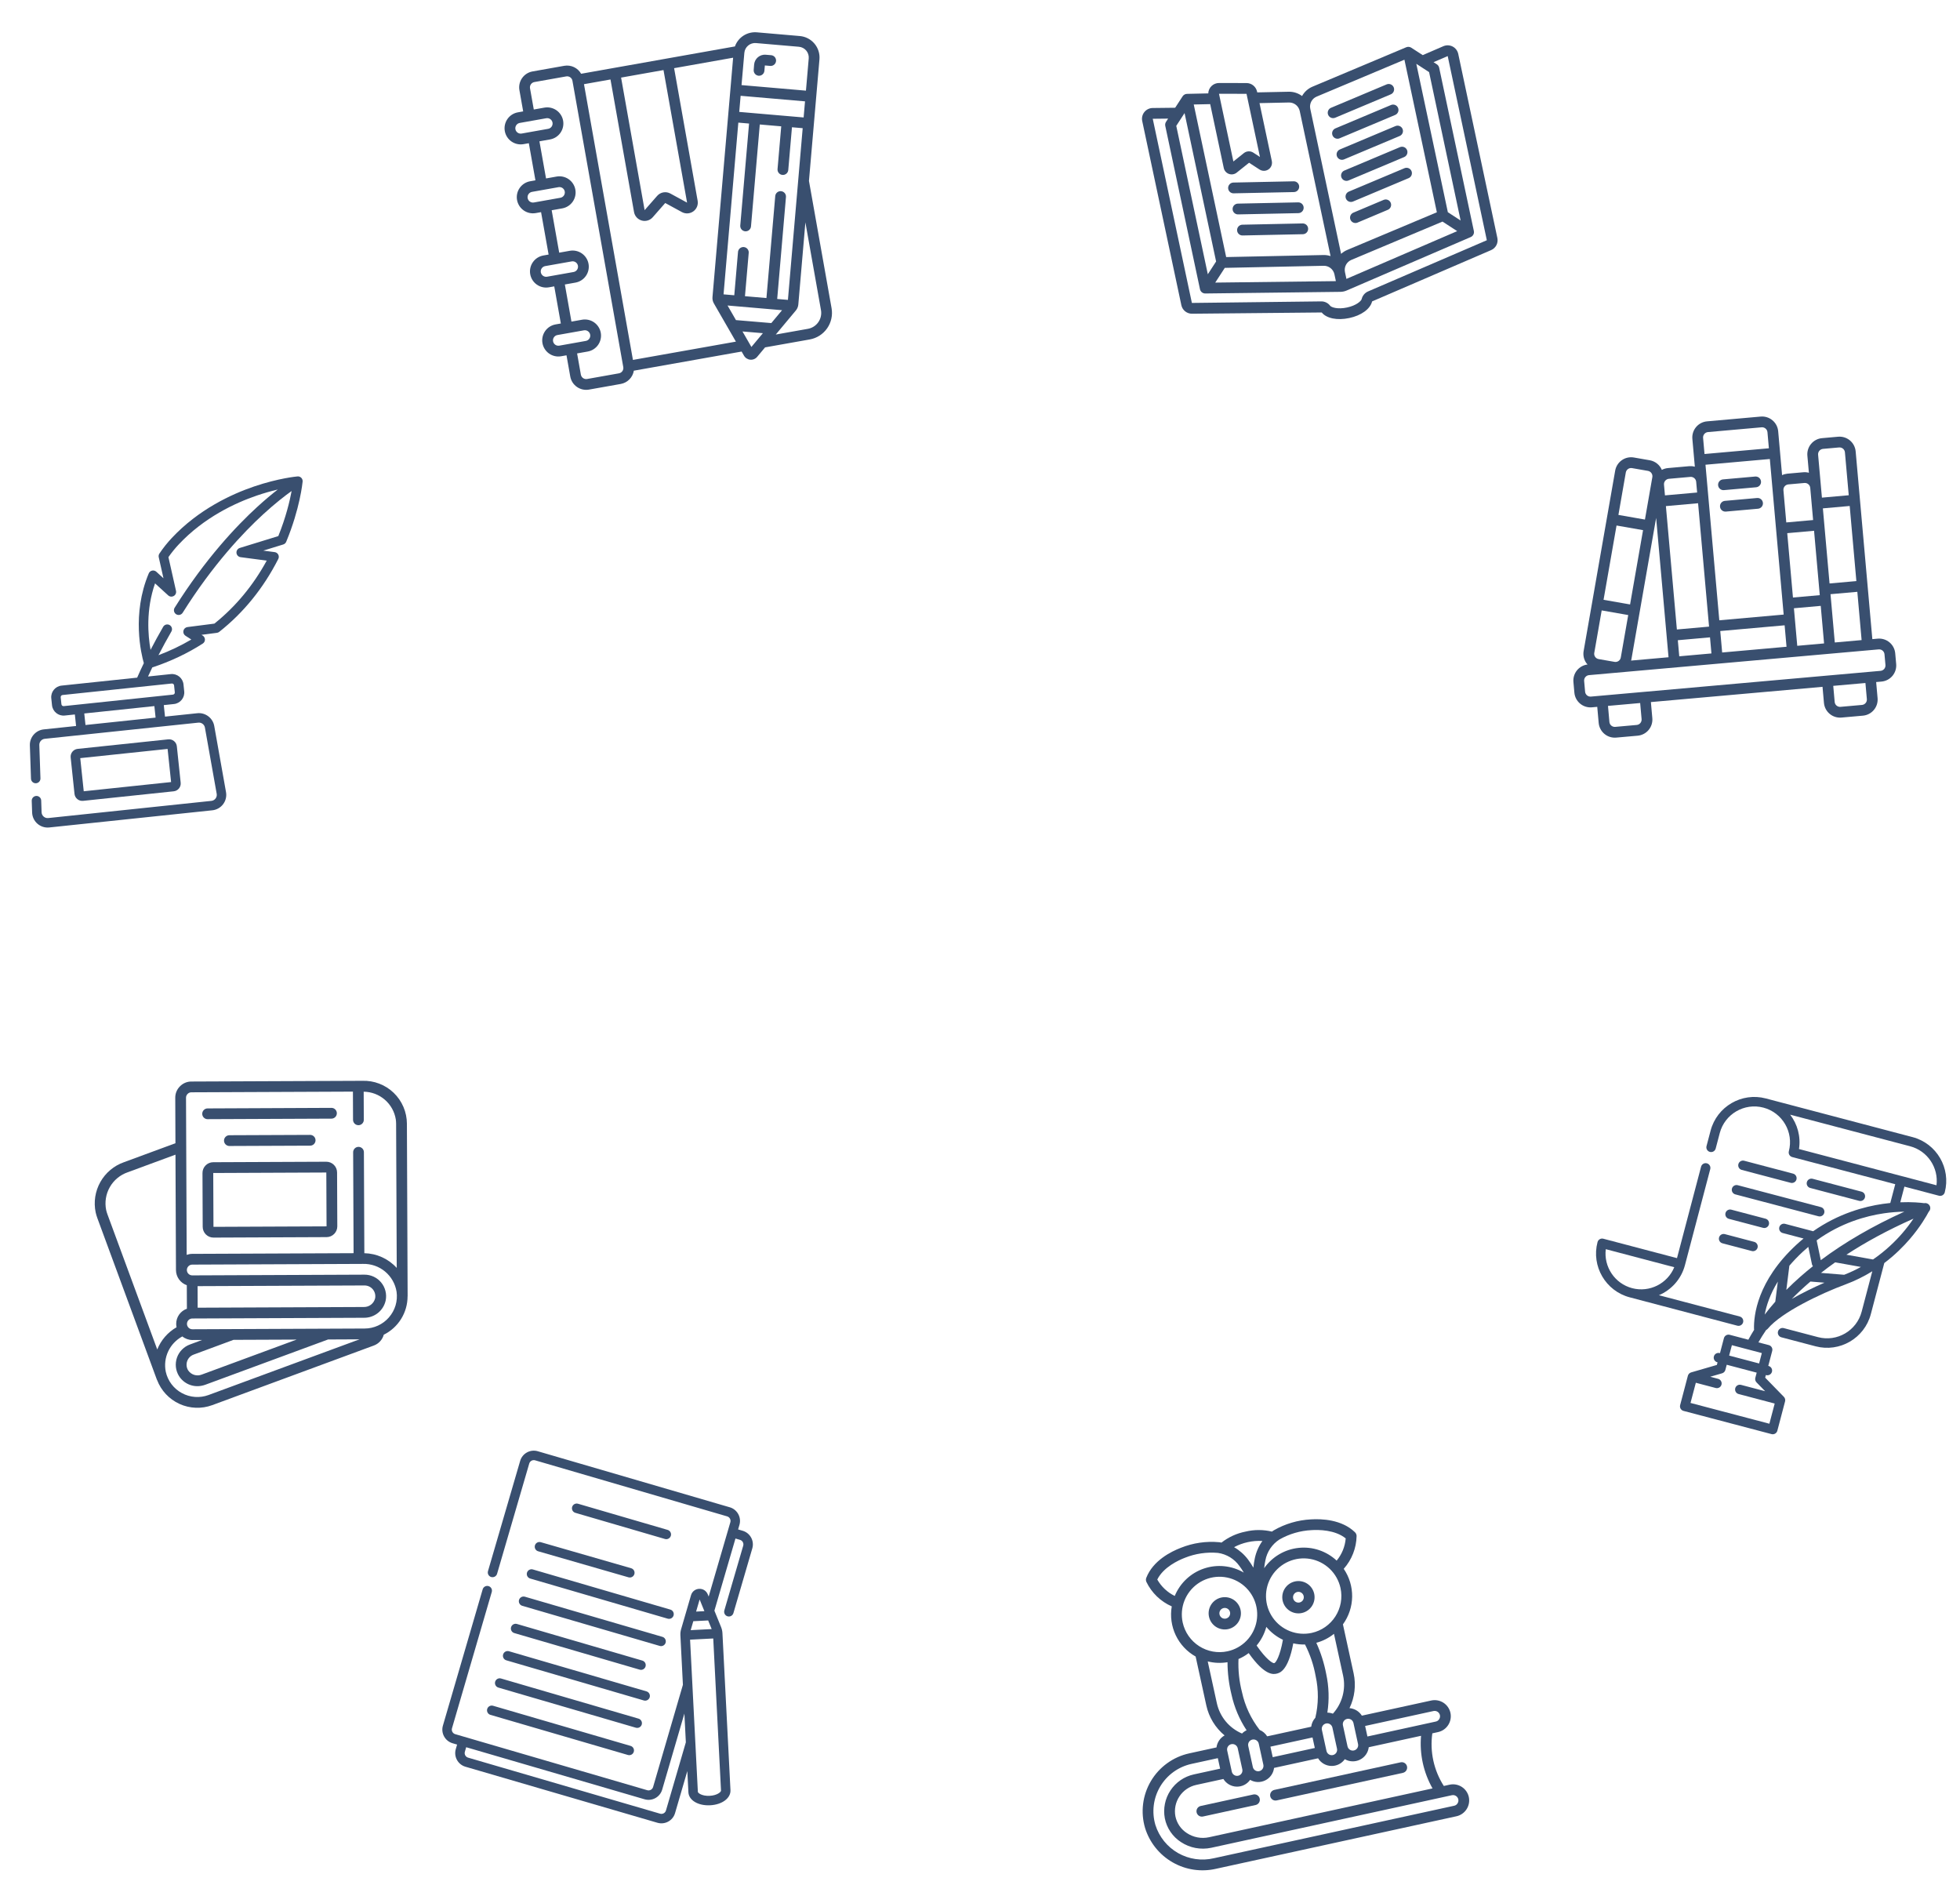 <svg width="182" height="175" viewBox="0 0 182 175" fill="none" xmlns="http://www.w3.org/2000/svg">
<g clip-path="url(#clip0_1467_270)">
<path d="M174.358 59.295L173.86 59.34L172.311 41.908C172.275 41.512 172.084 41.146 171.779 40.891C171.474 40.636 171.08 40.512 170.684 40.547L169.19 40.68C168.793 40.715 168.427 40.907 168.172 41.212C167.917 41.517 167.793 41.911 167.828 42.307L167.969 43.893C167.805 43.848 167.633 43.832 167.463 43.845L165.969 43.978C165.799 43.995 165.633 44.041 165.479 44.114L165.117 40.038C165.082 39.642 164.89 39.276 164.585 39.021C164.28 38.765 163.886 38.642 163.49 38.677L158.509 39.12C158.113 39.155 157.747 39.346 157.492 39.651C157.237 39.956 157.113 40.35 157.148 40.747L157.378 43.328C157.213 43.284 157.042 43.268 156.871 43.281L154.879 43.458C154.682 43.476 154.49 43.532 154.315 43.625C154.218 43.395 154.064 43.193 153.869 43.038C153.674 42.882 153.442 42.778 153.197 42.734L151.718 42.476C151.524 42.442 151.325 42.447 151.133 42.489C150.94 42.532 150.758 42.613 150.597 42.726C150.436 42.839 150.298 42.983 150.193 43.149C150.087 43.316 150.015 43.501 149.981 43.695L148.304 53.281L147.829 56.008L147.052 60.441C146.982 60.833 147.073 61.237 147.303 61.562C147.337 61.608 147.375 61.653 147.415 61.695C147.029 61.742 146.677 61.938 146.432 62.239C146.188 62.541 146.07 62.926 146.103 63.313L146.192 64.309C146.227 64.706 146.418 65.072 146.723 65.327C147.028 65.582 147.422 65.706 147.818 65.671L148.316 65.626L148.449 67.12C148.485 67.517 148.676 67.883 148.981 68.138C149.286 68.393 149.68 68.517 150.076 68.482L152.068 68.305C152.465 68.269 152.831 68.078 153.086 67.773C153.341 67.468 153.465 67.074 153.43 66.678L153.297 65.184L169.234 63.767L169.367 65.261C169.402 65.657 169.593 66.023 169.898 66.278C170.203 66.534 170.597 66.657 170.994 66.622L172.986 66.445C173.382 66.41 173.748 66.219 174.003 65.914C174.259 65.609 174.382 65.215 174.347 64.818L174.214 63.324L174.712 63.28C175.109 63.245 175.475 63.053 175.73 62.748C175.985 62.443 176.109 62.049 176.074 61.653L175.985 60.657C175.95 60.261 175.759 59.895 175.454 59.639C175.148 59.384 174.754 59.26 174.358 59.295ZM166.888 59.96L166.578 56.473L169.068 56.252L169.378 59.738L166.888 59.96ZM159.915 60.58L159.738 58.587L165.715 58.056L165.892 60.048L159.915 60.58ZM155.931 60.934L155.798 59.44L158.786 59.174L158.919 60.668L155.931 60.934ZM151.457 61.331C151.467 61.293 151.48 61.256 151.487 61.216L153.784 48.081L154.935 61.022L151.457 61.331ZM149.688 51.187L150.107 48.791L152.569 49.221L151.364 56.119L148.901 55.688L149.688 51.187ZM158.366 43.148L164.342 42.617L165.626 57.06L159.65 57.591L158.366 43.148ZM172.377 53.95L169.887 54.171L169.267 47.199L171.757 46.977L172.377 53.95ZM168.935 54.758L168.979 55.256L166.489 55.477L165.958 49.501L168.448 49.279L168.935 54.758ZM158.698 58.178L155.71 58.444L154.691 46.989L157.679 46.723L158.698 58.178ZM170.02 55.665L169.975 55.167L172.466 54.946L172.864 59.428L170.374 59.65L170.02 55.665ZM168.824 42.218C168.813 42.086 168.854 41.955 168.939 41.853C169.024 41.752 169.146 41.688 169.278 41.676L170.772 41.543C170.904 41.532 171.036 41.573 171.137 41.658C171.239 41.743 171.303 41.865 171.315 41.997L171.669 45.981L169.179 46.203L168.824 42.218ZM166.058 44.974L167.552 44.842C167.684 44.83 167.815 44.871 167.917 44.956C168.018 45.041 168.082 45.163 168.094 45.295L168.36 48.283L165.869 48.505L165.604 45.517C165.592 45.385 165.633 45.253 165.718 45.151C165.803 45.05 165.925 44.986 166.058 44.974ZM158.598 40.116L163.578 39.673C163.71 39.661 163.842 39.702 163.943 39.788C164.045 39.873 164.109 39.995 164.121 40.127L164.253 41.621L158.277 42.152L158.144 40.658C158.132 40.526 158.174 40.395 158.259 40.293C158.344 40.191 158.466 40.127 158.598 40.116ZM154.968 44.454L156.96 44.277C157.092 44.265 157.223 44.307 157.325 44.392C157.427 44.477 157.491 44.599 157.502 44.731L157.591 45.727L154.603 45.993L154.514 44.996C154.502 44.864 154.544 44.733 154.629 44.631C154.714 44.53 154.836 44.466 154.968 44.454ZM150.968 43.867C150.991 43.737 151.065 43.621 151.173 43.545C151.282 43.468 151.416 43.438 151.547 43.461L153.025 43.719C153.09 43.731 153.152 43.755 153.207 43.79C153.263 43.825 153.311 43.871 153.348 43.925C153.386 43.978 153.413 44.039 153.427 44.103C153.441 44.167 153.443 44.233 153.432 44.298L152.744 48.238L150.281 47.807L150.968 43.867ZM148.04 60.613L148.728 56.673L151.192 57.104L150.502 61.044C150.491 61.108 150.467 61.17 150.432 61.226C150.397 61.281 150.351 61.329 150.297 61.367C150.243 61.405 150.182 61.432 150.118 61.446C150.054 61.46 149.988 61.462 149.923 61.45L148.444 61.192C148.38 61.181 148.318 61.157 148.262 61.122C148.207 61.086 148.159 61.041 148.121 60.987C148.084 60.933 148.057 60.872 148.042 60.808C148.028 60.744 148.027 60.678 148.038 60.613L148.04 60.613ZM152.434 66.766C152.445 66.898 152.404 67.03 152.319 67.131C152.234 67.233 152.112 67.297 151.98 67.308L149.988 67.486C149.856 67.497 149.724 67.456 149.623 67.371C149.521 67.286 149.457 67.164 149.445 67.032L149.313 65.538L152.301 65.272L152.434 66.766ZM173.351 64.907C173.363 65.039 173.322 65.17 173.237 65.272C173.151 65.374 173.029 65.437 172.897 65.449L170.905 65.626C170.773 65.638 170.642 65.597 170.54 65.512C170.438 65.427 170.375 65.305 170.363 65.172L170.23 63.678L173.218 63.413L173.351 64.907ZM175.078 61.741C175.089 61.873 175.048 62.005 174.963 62.107C174.878 62.208 174.756 62.272 174.624 62.284L147.73 64.674C147.598 64.686 147.466 64.645 147.365 64.56C147.263 64.475 147.199 64.353 147.188 64.221L147.099 63.225C147.087 63.093 147.129 62.961 147.214 62.859C147.299 62.758 147.421 62.694 147.553 62.682L174.447 60.292C174.579 60.28 174.71 60.321 174.812 60.406C174.914 60.491 174.977 60.613 174.989 60.745L175.078 61.741Z" fill="#394F6F"/>
<path d="M160.081 45.505L163.069 45.24C163.201 45.228 163.323 45.164 163.408 45.063C163.493 44.961 163.534 44.83 163.523 44.698C163.511 44.566 163.447 44.444 163.346 44.358C163.244 44.273 163.112 44.232 162.98 44.244L159.992 44.509C159.86 44.521 159.738 44.585 159.653 44.687C159.568 44.788 159.527 44.92 159.538 45.052C159.55 45.184 159.614 45.306 159.716 45.391C159.817 45.476 159.949 45.517 160.081 45.505ZM160.258 47.498L163.246 47.232C163.378 47.22 163.5 47.157 163.585 47.055C163.67 46.953 163.712 46.822 163.7 46.69C163.688 46.558 163.624 46.436 163.523 46.35C163.421 46.265 163.29 46.224 163.157 46.236L160.169 46.502C160.037 46.513 159.915 46.577 159.83 46.679C159.745 46.781 159.704 46.912 159.716 47.044C159.727 47.176 159.791 47.298 159.893 47.383C159.994 47.468 160.126 47.509 160.258 47.498Z" fill="#394F6F"/>
</g>
<g clip-path="url(#clip1_1467_270)">
<path d="M133.001 160.931L133.538 160.813C133.926 160.727 134.264 160.491 134.478 160.156C134.693 159.822 134.766 159.416 134.684 159.028C134.599 158.639 134.363 158.3 134.028 158.085C133.693 157.871 133.287 157.798 132.898 157.883L126.458 159.289C126.334 159.091 126.166 158.925 125.967 158.804C125.768 158.683 125.544 158.61 125.311 158.59C125.795 157.587 125.93 156.45 125.694 155.362L124.701 150.813C125.244 150.066 125.543 149.17 125.556 148.247C125.569 147.323 125.296 146.419 124.775 145.657C125.523 144.815 125.947 143.735 125.97 142.609C125.969 142.543 125.955 142.479 125.928 142.418C125.902 142.358 125.864 142.304 125.817 142.258C124.59 141.073 122.728 141.003 121.727 141.066C120.516 141.128 119.337 141.475 118.286 142.079C118.224 142.117 118.165 142.157 118.107 142.2C117.301 142.007 116.461 142.007 115.655 142.201C114.842 142.361 114.077 142.71 113.425 143.22C113.355 143.209 113.285 143.193 113.215 143.185C112.006 143.074 110.788 143.25 109.661 143.7C108.725 144.058 107.063 144.898 106.442 146.488C106.418 146.549 106.406 146.614 106.407 146.68C106.409 146.745 106.423 146.81 106.449 146.87C106.939 147.885 107.775 148.691 108.806 149.144C108.65 150.054 108.779 150.99 109.176 151.824C109.573 152.658 110.218 153.348 111.023 153.8L112.017 158.349C112.257 159.437 112.853 160.413 113.711 161.124C113.508 161.238 113.334 161.398 113.204 161.592C113.074 161.785 112.99 162.006 112.96 162.237L110.428 162.79C109.69 162.951 108.993 163.263 108.381 163.706C107.769 164.148 107.255 164.712 106.87 165.362C106.485 166.012 106.239 166.734 106.145 167.484C106.052 168.233 106.114 168.994 106.328 169.718C106.747 171.066 107.66 172.205 108.884 172.907C110.108 173.609 111.552 173.822 112.926 173.504L135.245 168.629C135.633 168.543 135.971 168.306 136.185 167.972C136.4 167.638 136.473 167.232 136.391 166.844C136.306 166.455 136.07 166.116 135.735 165.901C135.4 165.686 134.994 165.613 134.605 165.698L134.068 165.816C133.14 164.367 132.762 162.634 133.001 160.931ZM133.707 159.241C133.735 159.373 133.709 159.511 133.633 159.622C133.599 159.677 133.554 159.724 133.501 159.761C133.448 159.797 133.388 159.823 133.325 159.836L126.975 161.223L126.761 160.246L133.111 158.859C133.241 158.831 133.377 158.856 133.488 158.927C133.6 158.999 133.678 159.112 133.707 159.241ZM126.104 161.925C126.133 162.055 126.108 162.19 126.037 162.302C125.965 162.413 125.852 162.492 125.722 162.52C125.593 162.549 125.457 162.524 125.346 162.453C125.234 162.381 125.156 162.268 125.127 162.139L124.701 160.185C124.672 160.055 124.697 159.92 124.768 159.808C124.84 159.696 124.953 159.618 125.082 159.589C125.212 159.561 125.347 159.586 125.459 159.657C125.571 159.729 125.649 159.842 125.678 159.971L126.104 161.925ZM118.182 163.144L117.968 162.167L121.876 161.313L122.09 162.29L118.182 163.144ZM115.908 162.105C115.879 161.975 115.904 161.84 115.975 161.728C116.047 161.617 116.16 161.538 116.29 161.51C116.419 161.482 116.555 161.506 116.666 161.577C116.778 161.649 116.856 161.762 116.885 161.892L117.312 163.846C117.34 163.975 117.315 164.111 117.244 164.222C117.172 164.334 117.059 164.412 116.93 164.441C116.8 164.469 116.665 164.445 116.553 164.373C116.441 164.301 116.363 164.188 116.335 164.059L115.908 162.105ZM115.95 153.479C117.461 155.624 118.261 155.45 118.535 155.39C118.81 155.33 119.61 155.155 120.089 152.575C120.447 152.656 120.813 152.692 121.18 152.682C121.653 153.607 121.986 154.597 122.168 155.62C122.45 156.894 122.44 158.215 122.138 159.485C121.928 159.714 121.795 160.002 121.756 160.31C121.725 160.317 121.696 160.329 121.665 160.336L117.755 161.19C117.724 161.197 117.693 161.198 117.662 161.204C117.498 160.941 117.256 160.734 116.97 160.614C116.166 159.586 115.605 158.389 115.329 157.113C115.069 156.107 114.959 155.069 115.003 154.031C115.34 153.887 115.659 153.702 115.95 153.479ZM116.686 152.778C117.108 152.273 117.416 151.682 117.587 151.046C118.007 151.553 118.533 151.962 119.128 152.245C118.857 153.775 118.469 154.381 118.322 154.413C118.176 154.445 117.57 154.057 116.686 152.778ZM122.747 160.611C122.718 160.482 122.743 160.346 122.814 160.235C122.886 160.123 122.999 160.045 123.128 160.016C123.258 159.988 123.393 160.012 123.505 160.084C123.617 160.155 123.695 160.268 123.724 160.398L124.15 162.352C124.179 162.482 124.154 162.617 124.083 162.729C124.011 162.84 123.898 162.919 123.769 162.947C123.639 162.975 123.503 162.951 123.392 162.88C123.28 162.808 123.202 162.695 123.173 162.565L122.747 160.611ZM124.717 155.575C124.852 156.196 124.835 156.841 124.67 157.455C124.505 158.069 124.196 158.635 123.768 159.105C123.603 159.043 123.429 159.01 123.254 159.008C123.44 157.811 123.403 156.59 123.145 155.406C122.955 154.413 122.648 153.445 122.23 152.524C122.828 152.363 123.386 152.08 123.869 151.691L124.717 155.575ZM121.803 151.605C121.127 151.753 120.422 151.697 119.778 151.444C119.133 151.191 118.578 150.753 118.183 150.184C117.788 149.616 117.57 148.943 117.557 148.251C117.544 147.559 117.737 146.879 118.11 146.296C118.484 145.713 119.022 145.255 119.657 144.978C120.291 144.701 120.994 144.619 121.675 144.741C122.356 144.863 122.986 145.185 123.485 145.665C123.983 146.145 124.328 146.763 124.476 147.439C124.673 148.346 124.502 149.294 124.001 150.075C123.5 150.856 122.71 151.406 121.803 151.605ZM121.791 142.063C122.428 142.022 123.961 142.022 124.959 142.832C124.897 143.589 124.603 144.309 124.119 144.894C123.65 144.456 123.092 144.124 122.484 143.92C121.876 143.715 121.231 143.644 120.593 143.711C119.954 143.777 119.338 143.98 118.785 144.306C118.232 144.631 117.755 145.071 117.387 145.597C117.411 145.352 117.449 145.109 117.501 144.868C117.575 144.475 117.729 144.101 117.952 143.769C118.175 143.437 118.464 143.153 118.8 142.936C119.714 142.413 120.739 142.114 121.791 142.063ZM115.868 143.178C116.313 143.08 116.769 143.044 117.223 143.071C116.886 143.545 116.648 144.082 116.524 144.651C116.46 144.946 116.414 145.245 116.386 145.546C116.235 145.285 116.068 145.033 115.887 144.791C115.537 144.326 115.097 143.936 114.592 143.646C114.994 143.431 115.423 143.274 115.868 143.178ZM107.461 146.651C108.033 145.503 109.425 144.861 110.018 144.634C110.997 144.24 112.054 144.085 113.104 144.179C113.5 144.237 113.88 144.374 114.222 144.583C114.563 144.792 114.858 145.068 115.09 145.395C115.237 145.59 115.372 145.795 115.496 146.006C114.942 145.682 114.325 145.481 113.687 145.416C113.049 145.351 112.404 145.423 111.796 145.629C111.188 145.834 110.632 146.168 110.164 146.607C109.696 147.046 109.328 147.581 109.084 148.174C108.402 147.842 107.837 147.311 107.461 146.651ZM109.821 150.64C109.674 149.963 109.73 149.258 109.983 148.614C110.236 147.97 110.674 147.415 111.242 147.02C111.81 146.624 112.483 146.406 113.175 146.393C113.867 146.381 114.548 146.573 115.13 146.947C115.713 147.321 116.172 147.859 116.449 148.493C116.725 149.128 116.808 149.83 116.686 150.511C116.563 151.193 116.242 151.823 115.761 152.321C115.281 152.82 114.664 153.165 113.987 153.312C113.081 153.509 112.133 153.338 111.352 152.837C110.571 152.336 110.02 151.546 109.821 150.64ZM112.146 154.252C112.746 154.404 113.372 154.429 113.983 154.326C113.986 155.337 114.111 156.345 114.352 157.327C114.611 158.51 115.087 159.635 115.755 160.645C115.596 160.72 115.452 160.823 115.329 160.948C114.744 160.699 114.226 160.314 113.82 159.825C113.414 159.335 113.131 158.756 112.994 158.135L112.146 154.252ZM114.336 161.937C114.465 161.908 114.601 161.933 114.712 162.004C114.824 162.076 114.903 162.189 114.931 162.318L115.358 164.272C115.386 164.402 115.362 164.537 115.29 164.649C115.218 164.761 115.105 164.839 114.976 164.867C114.846 164.896 114.711 164.871 114.599 164.8C114.487 164.728 114.409 164.615 114.381 164.486L113.954 162.532C113.926 162.402 113.95 162.267 114.021 162.155C114.093 162.043 114.206 161.965 114.336 161.937ZM135.414 167.057C135.442 167.189 135.416 167.327 135.34 167.438C135.306 167.492 135.261 167.54 135.208 167.576C135.155 167.613 135.095 167.639 135.032 167.652L112.713 172.527C111.585 172.792 110.4 172.62 109.393 172.047C108.387 171.474 107.634 170.542 107.287 169.437C107.112 168.844 107.061 168.222 107.137 167.608C107.214 166.995 107.415 166.404 107.73 165.872C108.045 165.34 108.466 164.878 108.966 164.516C109.467 164.154 110.037 163.899 110.641 163.767L113.084 163.234L113.297 164.211L110.855 164.744C109.964 164.94 109.185 165.475 108.682 166.236C108.179 166.997 107.993 167.924 108.162 168.82C108.251 169.27 108.43 169.698 108.688 170.077C108.946 170.456 109.278 170.78 109.664 171.028C110.073 171.298 110.532 171.483 111.014 171.574C111.496 171.664 111.991 171.658 112.47 171.556L134.818 166.675C134.948 166.647 135.083 166.671 135.195 166.743C135.307 166.814 135.385 166.927 135.414 167.057ZM112.257 170.579C111.908 170.653 111.547 170.657 111.197 170.591C110.846 170.525 110.512 170.389 110.214 170.193C109.94 170.017 109.704 169.789 109.52 169.521C109.337 169.252 109.209 168.95 109.144 168.631C109.024 167.991 109.158 167.329 109.517 166.786C109.876 166.243 110.432 165.861 111.068 165.721L113.6 165.168C113.729 165.378 113.907 165.553 114.12 165.677C114.333 165.801 114.573 165.871 114.819 165.879C115.066 165.887 115.31 165.834 115.531 165.724C115.751 165.614 115.941 165.451 116.083 165.25C116.296 165.374 116.536 165.443 116.783 165.451C117.029 165.458 117.273 165.405 117.493 165.295C117.714 165.185 117.903 165.022 118.045 164.82C118.187 164.619 118.276 164.385 118.305 164.14L122.393 163.248C122.521 163.458 122.7 163.633 122.913 163.757C123.126 163.881 123.366 163.95 123.612 163.958C123.858 163.967 124.103 163.913 124.323 163.804C124.544 163.694 124.734 163.531 124.876 163.33C125.089 163.454 125.329 163.522 125.575 163.53C125.822 163.538 126.066 163.484 126.286 163.374C126.507 163.264 126.696 163.101 126.838 162.9C126.98 162.698 127.069 162.465 127.098 162.22L131.954 161.159C131.808 162.858 132.18 164.561 133.021 166.044L112.257 170.579Z" fill="#394F6F"/>
<path d="M130.057 163.621L118.333 166.181C118.204 166.209 118.091 166.288 118.019 166.4C117.947 166.511 117.923 166.647 117.951 166.776C117.98 166.906 118.058 167.019 118.17 167.091C118.282 167.162 118.417 167.186 118.547 167.158L130.27 164.598C130.4 164.569 130.513 164.491 130.584 164.379C130.656 164.268 130.68 164.132 130.652 164.003C130.624 163.873 130.545 163.76 130.434 163.688C130.322 163.617 130.186 163.592 130.057 163.621ZM116.379 166.608L111.494 167.675C111.365 167.703 111.252 167.782 111.18 167.893C111.109 168.005 111.084 168.14 111.113 168.27C111.141 168.4 111.22 168.513 111.331 168.584C111.443 168.656 111.578 168.68 111.708 168.652L116.593 167.585C116.722 167.557 116.835 167.478 116.907 167.366C116.978 167.255 117.003 167.119 116.974 166.99C116.946 166.86 116.868 166.747 116.756 166.676C116.644 166.604 116.509 166.58 116.379 166.608ZM114.049 151.252C114.241 151.209 114.424 151.13 114.585 151.017C114.747 150.905 114.885 150.762 114.992 150.596C115.098 150.43 115.171 150.245 115.205 150.051C115.24 149.857 115.236 149.658 115.194 149.466C115.152 149.274 115.073 149.091 114.96 148.93C114.848 148.768 114.705 148.63 114.539 148.524C114.373 148.417 114.188 148.344 113.994 148.31C113.8 148.275 113.601 148.279 113.409 148.321C113.02 148.405 112.681 148.641 112.466 148.976C112.252 149.311 112.179 149.717 112.264 150.106C112.348 150.495 112.584 150.834 112.919 151.049C113.254 151.263 113.66 151.336 114.049 151.252ZM113.622 149.298C113.752 149.269 113.887 149.294 113.999 149.365C114.111 149.437 114.189 149.55 114.217 149.679C114.246 149.809 114.221 149.944 114.15 150.056C114.078 150.168 113.965 150.246 113.836 150.275C113.706 150.303 113.571 150.279 113.459 150.207C113.347 150.135 113.269 150.022 113.24 149.893C113.212 149.763 113.237 149.628 113.308 149.516C113.38 149.404 113.493 149.326 113.622 149.298ZM120.248 146.827C120.055 146.869 119.873 146.949 119.711 147.061C119.55 147.174 119.412 147.317 119.305 147.483C119.199 147.648 119.126 147.833 119.091 148.027C119.057 148.221 119.06 148.42 119.102 148.613C119.144 148.805 119.224 148.987 119.336 149.149C119.449 149.311 119.592 149.449 119.758 149.555C119.924 149.661 120.109 149.734 120.303 149.769C120.497 149.804 120.695 149.8 120.888 149.758C121.276 149.673 121.616 149.437 121.83 149.102C122.045 148.768 122.118 148.361 122.033 147.972C121.948 147.584 121.713 147.245 121.378 147.03C121.043 146.815 120.636 146.742 120.248 146.827ZM120.674 148.781C120.545 148.809 120.409 148.785 120.298 148.713C120.186 148.642 120.108 148.529 120.079 148.399C120.051 148.27 120.075 148.134 120.147 148.022C120.219 147.911 120.332 147.832 120.461 147.804C120.591 147.776 120.726 147.8 120.838 147.872C120.949 147.943 121.028 148.056 121.056 148.186C121.085 148.315 121.06 148.451 120.989 148.562C120.917 148.674 120.804 148.753 120.674 148.781Z" fill="#394F6F"/>
</g>
<g clip-path="url(#clip2_1467_270)">
<path d="M28.09 44.569C28.089 44.566 28.088 44.563 28.087 44.559C28.083 44.542 28.078 44.526 28.071 44.51C28.068 44.501 28.064 44.493 28.06 44.484C28.057 44.478 28.054 44.471 28.05 44.465C28.048 44.46 28.045 44.455 28.043 44.45C28.041 44.448 28.04 44.446 28.038 44.444C28.035 44.438 28.031 44.431 28.026 44.425C28.022 44.418 28.017 44.411 28.012 44.404C28.008 44.399 28.004 44.394 28 44.39C27.993 44.382 27.987 44.375 27.98 44.368C27.978 44.365 27.976 44.363 27.974 44.361C27.973 44.359 27.971 44.358 27.969 44.356C27.961 44.349 27.953 44.342 27.945 44.335L27.934 44.326C27.925 44.319 27.916 44.312 27.906 44.306C27.903 44.303 27.9 44.301 27.896 44.299C27.885 44.292 27.874 44.286 27.863 44.28C27.86 44.279 27.859 44.278 27.857 44.277C27.843 44.27 27.828 44.264 27.814 44.258C27.813 44.258 27.813 44.258 27.812 44.258C27.799 44.253 27.785 44.249 27.771 44.245C27.767 44.244 27.762 44.243 27.758 44.242C27.748 44.24 27.737 44.238 27.726 44.236C27.721 44.236 27.716 44.235 27.712 44.235C27.701 44.233 27.69 44.233 27.68 44.232C27.675 44.232 27.67 44.232 27.666 44.232C27.654 44.232 27.643 44.232 27.632 44.233C27.63 44.233 27.627 44.233 27.625 44.233C27.554 44.239 25.869 44.392 23.584 45.17C21.474 45.889 18.437 47.301 15.954 49.947C15.532 50.397 15.147 50.88 14.804 51.393C14.771 51.442 14.748 51.498 14.737 51.557C14.726 51.615 14.727 51.675 14.74 51.733L15.18 53.689L14.514 53.081C14.462 53.034 14.399 53 14.331 52.982C14.263 52.963 14.192 52.962 14.123 52.977C14.055 52.992 13.99 53.023 13.936 53.068C13.882 53.113 13.84 53.171 13.813 53.236C12.218 57.028 13.114 60.725 13.356 61.57C13.14 62.014 12.933 62.462 12.737 62.915L5.716 63.654C5.128 63.716 4.7 64.245 4.762 64.832L4.83 65.48C4.892 66.067 5.42 66.495 6.008 66.433L6.951 66.334L7.064 67.404L4.062 67.72C3.318 67.798 2.751 68.446 2.773 69.197L2.877 72.296C2.881 72.413 2.931 72.523 3.016 72.603C3.101 72.682 3.215 72.725 3.331 72.721C3.575 72.712 3.764 72.509 3.756 72.267L3.651 69.169C3.643 68.877 3.864 68.624 4.154 68.594L18.415 67.093C18.706 67.062 18.975 67.263 19.027 67.548L20.121 73.696C20.136 73.772 20.134 73.851 20.116 73.926C20.098 74.002 20.065 74.073 20.018 74.135C19.972 74.197 19.913 74.249 19.846 74.287C19.779 74.325 19.704 74.349 19.627 74.357L4.482 75.951C4.405 75.96 4.327 75.952 4.253 75.929C4.18 75.905 4.111 75.867 4.053 75.815C3.934 75.711 3.866 75.566 3.861 75.406L3.825 74.323C3.821 74.206 3.771 74.096 3.686 74.017C3.6 73.937 3.487 73.894 3.371 73.898C3.128 73.907 2.938 74.11 2.946 74.353L2.983 75.433C2.989 75.632 3.035 75.827 3.12 76.006C3.205 76.186 3.325 76.346 3.475 76.477C3.624 76.607 3.799 76.706 3.988 76.766C4.177 76.826 4.377 76.846 4.574 76.825L19.719 75.231C19.916 75.21 20.107 75.148 20.28 75.05C20.453 74.952 20.603 74.82 20.722 74.661C20.962 74.341 21.058 73.931 20.986 73.54L19.892 67.392C19.757 66.656 19.068 66.14 18.323 66.218L15.322 66.534L15.209 65.465L16.152 65.365C16.74 65.303 17.168 64.775 17.106 64.187L17.038 63.54C16.976 62.952 16.448 62.524 15.86 62.586L13.745 62.809C13.873 62.526 14.005 62.246 14.141 61.967C15.827 61.411 17.403 60.667 18.827 59.753C18.889 59.714 18.94 59.659 18.976 59.595C19.011 59.53 19.029 59.458 19.03 59.384C19.03 59.31 19.011 59.238 18.976 59.173C18.941 59.109 18.89 59.054 18.828 59.014L18.711 58.939L20.141 58.755C20.22 58.745 20.295 58.714 20.357 58.664C22.618 56.882 24.463 54.605 25.841 51.896C25.873 51.833 25.889 51.764 25.889 51.694C25.888 51.623 25.871 51.554 25.838 51.492C25.806 51.43 25.759 51.376 25.701 51.336C25.643 51.296 25.577 51.27 25.507 51.261L24.449 51.122L26.3 50.551C26.362 50.532 26.419 50.5 26.467 50.456C26.515 50.413 26.552 50.36 26.577 50.3C27.858 47.217 28.091 44.812 28.101 44.711C28.101 44.71 28.1 44.708 28.101 44.707C28.102 44.695 28.102 44.683 28.102 44.671C28.102 44.668 28.102 44.665 28.102 44.661C28.102 44.63 28.097 44.599 28.09 44.569L28.09 44.569ZM14.448 66.626L7.938 67.312L7.825 66.242L14.335 65.557L14.448 66.626ZM15.952 63.46C16.003 63.455 16.054 63.47 16.093 63.502C16.133 63.535 16.159 63.581 16.164 63.632L16.232 64.279C16.237 64.33 16.222 64.381 16.19 64.421C16.158 64.46 16.111 64.486 16.061 64.491L5.916 65.559C5.865 65.564 5.814 65.549 5.775 65.517C5.735 65.485 5.71 65.438 5.704 65.388L5.636 64.74C5.631 64.689 5.646 64.639 5.678 64.599C5.71 64.559 5.757 64.534 5.808 64.528L15.952 63.46ZM25.843 49.773L22.267 50.874C22.171 50.903 22.088 50.965 22.032 51.048C21.976 51.131 21.95 51.231 21.958 51.331C21.967 51.431 22.009 51.525 22.078 51.597C22.148 51.67 22.239 51.717 22.339 51.73L24.767 52.05C23.503 54.366 21.87 56.33 19.908 57.899L17.405 58.22C17.315 58.232 17.232 58.27 17.165 58.331C17.099 58.392 17.052 58.471 17.032 58.559C17.012 58.647 17.02 58.739 17.054 58.822C17.088 58.906 17.147 58.977 17.223 59.026L17.765 59.375C16.809 59.939 15.787 60.426 14.713 60.832C15.097 60.091 15.497 59.358 15.914 58.634C15.943 58.584 15.961 58.529 15.969 58.472C15.976 58.414 15.972 58.356 15.957 58.3C15.942 58.245 15.917 58.192 15.881 58.147C15.846 58.101 15.802 58.062 15.752 58.034C15.651 57.976 15.531 57.96 15.419 57.99C15.306 58.02 15.21 58.094 15.152 58.195C14.746 58.9 14.355 59.614 13.98 60.336C13.739 58.989 13.539 56.615 14.397 54.164L15.619 55.279C15.688 55.342 15.775 55.381 15.868 55.391C15.961 55.401 16.055 55.381 16.136 55.334C16.217 55.287 16.28 55.216 16.318 55.13C16.355 55.044 16.364 54.949 16.344 54.858L15.64 51.727C15.929 51.311 16.249 50.917 16.595 50.548C18.947 48.042 21.834 46.697 23.843 46.011C24.483 45.792 25.134 45.604 25.793 45.449C25.259 45.864 24.614 46.398 23.886 47.064C21.965 48.821 19.076 51.87 16.218 56.423C16.187 56.472 16.166 56.526 16.157 56.583C16.147 56.64 16.149 56.699 16.162 56.755C16.175 56.811 16.198 56.864 16.232 56.911C16.265 56.958 16.308 56.998 16.357 57.029C16.44 57.081 16.538 57.104 16.636 57.094C16.765 57.08 16.888 57.01 16.962 56.891C19.759 52.435 22.579 49.454 24.453 47.737C25.559 46.723 26.473 46.02 27.079 45.588C26.907 46.513 26.55 48.027 25.843 49.773Z" fill="#394F6F"/>
<path d="M16.13 73.468C16.529 73.426 16.819 73.067 16.777 72.669L16.421 69.29C16.379 68.892 16.021 68.602 15.623 68.644L7.209 69.529C6.81 69.571 6.52 69.93 6.562 70.328L6.918 73.707C6.96 74.105 7.318 74.396 7.717 74.354L16.13 73.468ZM7.452 70.388L15.563 69.534L15.887 72.61L7.776 73.464L7.452 70.388Z" fill="#394F6F"/>
</g>
<g clip-path="url(#clip3_1467_270)">
<path d="M19.28 103.908L30.78 103.859C30.846 103.859 30.911 103.846 30.972 103.82C31.032 103.795 31.087 103.758 31.133 103.711C31.18 103.665 31.216 103.609 31.241 103.549C31.266 103.488 31.279 103.423 31.278 103.357C31.278 103.291 31.265 103.226 31.239 103.166C31.214 103.105 31.177 103.05 31.13 103.004C31.084 102.958 31.028 102.921 30.968 102.896C30.907 102.872 30.842 102.859 30.776 102.859L19.277 102.91C19.144 102.91 19.017 102.963 18.924 103.058C18.83 103.152 18.778 103.279 18.779 103.412C18.779 103.544 18.832 103.671 18.927 103.765C19.021 103.858 19.148 103.911 19.281 103.91L19.28 103.908ZM21.286 105.399C21.156 105.403 21.032 105.458 20.942 105.552C20.851 105.645 20.801 105.771 20.801 105.901C20.802 106.031 20.853 106.157 20.945 106.249C21.036 106.342 21.16 106.396 21.291 106.399L28.791 106.368C28.857 106.369 28.923 106.357 28.985 106.332C29.047 106.307 29.103 106.271 29.151 106.224C29.198 106.177 29.236 106.121 29.261 106.06C29.287 105.998 29.3 105.932 29.3 105.866C29.299 105.799 29.286 105.733 29.26 105.672C29.234 105.611 29.196 105.555 29.148 105.509C29.1 105.463 29.044 105.426 28.982 105.402C28.92 105.378 28.853 105.366 28.787 105.368L21.286 105.399ZM19.826 114.903L30.326 114.859C30.591 114.858 30.845 114.752 31.031 114.563C31.218 114.375 31.322 114.121 31.321 113.856L31.3 108.855C31.299 108.59 31.193 108.336 31.004 108.15C30.816 107.963 30.561 107.859 30.296 107.86L19.797 107.905C19.532 107.907 19.278 108.013 19.092 108.201C18.905 108.39 18.801 108.644 18.802 108.909L18.822 113.909C18.824 114.174 18.93 114.427 19.118 114.613C19.306 114.8 19.561 114.904 19.826 114.903ZM19.801 108.906L30.301 108.861L30.323 113.861L19.822 113.905L19.801 108.906Z" fill="#394F6F"/>
<path d="M14.585 128.122C14.959 129.107 15.705 129.905 16.663 130.343C17.621 130.781 18.713 130.823 19.702 130.461L34.716 124.923C34.938 124.841 35.137 124.707 35.297 124.533C35.457 124.359 35.573 124.149 35.636 123.92C36.299 123.592 36.858 123.084 37.248 122.455C37.638 121.826 37.845 121.1 37.846 120.36C37.844 120.35 37.851 120.34 37.851 120.33L37.784 104.329C37.782 103.794 37.673 103.264 37.462 102.772C37.252 102.279 36.944 101.834 36.559 101.463C36.173 101.091 35.716 100.801 35.216 100.61C34.716 100.418 34.183 100.329 33.648 100.347L17.767 100.414C17.571 100.413 17.377 100.452 17.196 100.528C17.015 100.604 16.852 100.715 16.715 100.855C16.573 100.993 16.462 101.159 16.386 101.342C16.31 101.525 16.272 101.721 16.274 101.919L16.291 106.142L11.515 107.902C10.585 108.227 9.806 108.88 9.321 109.739C8.837 110.597 8.682 111.602 8.884 112.567C8.923 112.741 8.973 112.912 9.035 113.08L14.566 128.09C14.571 128.102 14.58 128.111 14.585 128.122ZM19.36 129.521C18.96 129.668 18.532 129.728 18.107 129.697C17.682 129.666 17.267 129.545 16.892 129.341C16.515 129.139 16.186 128.857 15.927 128.516C15.669 128.174 15.487 127.781 15.394 127.363C15.263 126.723 15.341 126.058 15.618 125.466C15.895 124.875 16.356 124.389 16.932 124.08C17.197 124.296 17.528 124.413 17.869 124.413L18.767 124.41L17.634 124.829C17.356 124.93 17.104 125.093 16.896 125.304C16.688 125.515 16.53 125.77 16.433 126.049C16.335 126.329 16.301 126.627 16.333 126.921C16.365 127.216 16.462 127.5 16.617 127.752C16.833 128.097 17.149 128.369 17.523 128.531C17.897 128.694 18.311 128.739 18.711 128.661C18.834 128.638 18.956 128.605 19.073 128.562L30.464 124.363L33.384 124.349L19.36 129.521ZM27.542 124.373L18.73 127.623C18.508 127.711 18.262 127.72 18.034 127.649C17.806 127.579 17.609 127.433 17.474 127.235C17.396 127.109 17.346 126.967 17.329 126.819C17.313 126.671 17.329 126.521 17.378 126.38C17.426 126.24 17.506 126.112 17.61 126.005C17.714 125.899 17.841 125.818 17.981 125.767L21.683 124.397L27.542 124.373ZM36.113 122.316C35.833 122.638 35.487 122.897 35.099 123.074C34.711 123.252 34.29 123.345 33.863 123.346L17.863 123.414C17.797 123.414 17.733 123.402 17.672 123.377C17.611 123.352 17.556 123.315 17.509 123.269C17.462 123.223 17.425 123.168 17.4 123.107C17.374 123.047 17.361 122.982 17.361 122.916C17.36 122.851 17.373 122.785 17.398 122.725C17.423 122.664 17.459 122.609 17.506 122.562C17.552 122.515 17.607 122.478 17.667 122.453C17.728 122.427 17.793 122.414 17.858 122.414L33.8 122.347C34.271 122.352 34.729 122.194 35.096 121.9C35.463 121.606 35.717 121.193 35.815 120.733C35.872 120.442 35.864 120.142 35.791 119.855C35.719 119.568 35.583 119.3 35.395 119.072C35.206 118.843 34.969 118.66 34.7 118.534C34.432 118.408 34.139 118.344 33.843 118.345L17.842 118.412C17.711 118.409 17.587 118.356 17.496 118.263C17.404 118.17 17.353 118.045 17.352 117.914C17.352 117.784 17.402 117.658 17.493 117.565C17.583 117.471 17.707 117.416 17.837 117.412L33.715 117.346C34.459 117.327 35.184 117.579 35.756 118.055C36.328 118.531 36.708 119.199 36.825 119.934C36.885 120.359 36.852 120.792 36.729 121.203C36.605 121.614 36.395 121.994 36.111 122.316L36.113 122.316ZM33.849 119.347C33.998 119.347 34.144 119.38 34.278 119.443C34.412 119.507 34.531 119.599 34.625 119.714C34.719 119.829 34.786 119.963 34.821 120.107C34.857 120.251 34.86 120.401 34.831 120.546C34.774 120.777 34.641 120.982 34.453 121.128C34.265 121.273 34.033 121.35 33.795 121.347L18.354 121.412L18.348 119.411L33.849 119.347ZM17.273 101.916C17.272 101.849 17.286 101.783 17.312 101.722C17.338 101.661 17.376 101.605 17.425 101.559C17.469 101.513 17.523 101.476 17.583 101.451C17.642 101.426 17.706 101.413 17.771 101.414L32.772 101.351L32.782 103.959C32.781 104.025 32.793 104.091 32.818 104.153C32.843 104.215 32.879 104.271 32.926 104.319C32.973 104.366 33.029 104.404 33.09 104.429C33.151 104.455 33.218 104.468 33.284 104.468C33.351 104.468 33.416 104.454 33.478 104.428C33.539 104.402 33.595 104.364 33.641 104.316C33.687 104.268 33.724 104.212 33.748 104.15C33.772 104.088 33.784 104.022 33.782 103.955L33.77 101.358C34.492 101.366 35.188 101.629 35.734 102.102C36.281 102.574 36.642 103.225 36.754 103.938C36.771 104.07 36.781 104.202 36.782 104.334L36.84 117.719C36.458 117.299 35.994 116.961 35.477 116.726C34.96 116.491 34.4 116.364 33.832 116.352L33.791 106.991C33.793 106.924 33.781 106.858 33.757 106.796C33.732 106.733 33.695 106.677 33.648 106.629C33.602 106.581 33.546 106.543 33.484 106.518C33.422 106.492 33.356 106.479 33.289 106.479C33.222 106.479 33.156 106.493 33.095 106.519C33.033 106.546 32.978 106.584 32.931 106.632C32.885 106.681 32.849 106.738 32.825 106.8C32.801 106.862 32.79 106.929 32.792 106.996L32.833 116.351L17.833 116.414C17.663 116.416 17.494 116.448 17.334 116.507L17.273 101.916ZM9.859 112.35C9.709 111.622 9.829 110.863 10.197 110.217C10.566 109.571 11.156 109.081 11.86 108.838L16.294 107.203L16.34 117.921C16.343 118.23 16.441 118.531 16.621 118.782C16.801 119.033 17.054 119.223 17.346 119.325L17.355 121.508C17.063 121.61 16.809 121.801 16.631 122.054C16.453 122.308 16.358 122.611 16.361 122.92C16.362 123.023 16.373 123.127 16.395 123.227C15.581 123.693 14.949 124.421 14.602 125.291L9.975 112.739C9.928 112.612 9.89 112.482 9.86 112.35L9.859 112.35Z" fill="#394F6F"/>
</g>
<g clip-path="url(#clip4_1467_270)">
<path d="M61.048 169.233L43.218 164.03C42.52 163.826 42.118 163.092 42.322 162.395L42.445 161.973L42.023 161.85C41.325 161.646 40.923 160.913 41.127 160.215L44.82 147.559C44.853 147.447 44.929 147.353 45.031 147.297C45.133 147.241 45.254 147.228 45.365 147.26C45.477 147.293 45.572 147.369 45.628 147.471C45.684 147.573 45.697 147.693 45.664 147.805L41.971 160.461C41.903 160.694 42.037 160.938 42.269 161.006L60.1 166.21C60.332 166.278 60.577 166.144 60.645 165.911L63.413 156.424L63.179 151.833C63.169 151.64 63.191 151.446 63.246 151.261L64.166 148.106C64.266 147.764 64.56 147.532 64.916 147.514C65.272 147.495 65.588 147.697 65.722 148.027L65.805 148.23L67.818 141.331C67.886 141.098 67.752 140.854 67.52 140.786L49.689 135.582C49.457 135.514 49.212 135.648 49.144 135.881L46.157 146.118C46.124 146.23 46.048 146.324 45.946 146.38C45.844 146.436 45.724 146.449 45.612 146.417C45.5 146.384 45.405 146.308 45.349 146.206C45.293 146.104 45.28 145.984 45.313 145.872L48.301 135.635C48.504 134.937 49.238 134.535 49.935 134.738L67.766 139.942C68.464 140.146 68.866 140.879 68.662 141.577L68.539 141.999L68.961 142.122C69.659 142.326 70.061 143.059 69.857 143.757L68.103 149.767C68.07 149.879 67.995 149.973 67.892 150.029C67.79 150.085 67.67 150.098 67.558 150.065C67.446 150.033 67.352 149.957 67.296 149.855C67.24 149.753 67.227 149.632 67.259 149.52L69.013 143.511C69.081 143.278 68.947 143.034 68.715 142.966L68.293 142.843L66.338 149.541L66.96 151.071C67.032 151.25 67.075 151.44 67.084 151.633L67.829 166.202C67.867 166.947 67.056 167.552 65.943 167.609C64.83 167.666 63.961 167.147 63.923 166.402L63.823 164.433L62.683 168.337C62.48 169.035 61.746 169.437 61.048 169.233ZM43.289 162.219L43.166 162.641C43.098 162.873 43.232 163.118 43.464 163.186L61.295 168.39C61.527 168.458 61.772 168.324 61.84 168.091L63.686 161.763L63.55 159.094L61.488 166.157C61.285 166.855 60.551 167.257 59.853 167.053L43.289 162.219ZM64.079 152.233L64.801 166.357C64.807 166.482 65.2 166.767 65.898 166.731C66.597 166.696 66.958 166.372 66.951 166.247L66.23 152.123L64.079 152.233ZM64.378 150.519L64.135 151.35L66.084 151.25L65.758 150.449L64.378 150.519ZM64.966 148.502L64.638 149.626L65.407 149.587L64.966 148.502ZM58.307 162.94L45.539 159.214C45.427 159.181 45.333 159.105 45.277 159.003C45.221 158.901 45.208 158.78 45.24 158.669C45.273 158.557 45.349 158.462 45.451 158.406C45.553 158.35 45.673 158.337 45.785 158.37L58.553 162.096C58.665 162.129 58.76 162.205 58.816 162.307C58.872 162.409 58.885 162.529 58.852 162.641C58.819 162.753 58.744 162.847 58.642 162.903C58.539 162.959 58.419 162.973 58.307 162.94ZM59.046 160.409L46.278 156.682C46.166 156.65 46.072 156.574 46.016 156.472C45.96 156.37 45.946 156.249 45.979 156.137C46.012 156.026 46.087 155.931 46.19 155.875C46.292 155.819 46.412 155.806 46.524 155.839L59.292 159.565C59.404 159.598 59.498 159.674 59.554 159.776C59.61 159.878 59.624 159.998 59.591 160.11C59.558 160.222 59.483 160.316 59.38 160.372C59.278 160.428 59.158 160.441 59.046 160.409ZM59.785 157.878L47.017 154.151C46.905 154.119 46.81 154.043 46.754 153.941C46.698 153.838 46.685 153.718 46.718 153.606C46.751 153.494 46.826 153.4 46.928 153.344C47.031 153.288 47.151 153.275 47.263 153.308L60.031 157.034C60.143 157.067 60.237 157.142 60.293 157.245C60.349 157.347 60.362 157.467 60.33 157.579C60.297 157.691 60.221 157.785 60.119 157.841C60.017 157.897 59.897 157.91 59.785 157.878ZM59.398 155.018L47.755 151.62C47.643 151.588 47.549 151.512 47.493 151.41C47.437 151.307 47.424 151.187 47.456 151.075C47.489 150.963 47.565 150.869 47.667 150.813C47.769 150.757 47.89 150.744 48.002 150.776L59.645 154.175C59.757 154.207 59.851 154.283 59.907 154.385C59.963 154.487 59.976 154.608 59.943 154.72C59.911 154.831 59.835 154.926 59.733 154.982C59.631 155.038 59.51 155.051 59.398 155.018ZM61.262 152.815L48.494 149.089C48.382 149.056 48.288 148.981 48.232 148.878C48.176 148.776 48.163 148.656 48.195 148.544C48.228 148.432 48.304 148.338 48.406 148.282C48.508 148.226 48.628 148.213 48.74 148.245L61.508 151.972C61.62 152.004 61.715 152.08 61.771 152.182C61.827 152.285 61.84 152.405 61.807 152.517C61.774 152.629 61.699 152.723 61.596 152.779C61.494 152.835 61.374 152.848 61.262 152.815ZM62.001 150.284L49.233 146.558C49.121 146.525 49.026 146.449 48.97 146.347C48.914 146.245 48.901 146.125 48.934 146.013C48.967 145.901 49.042 145.807 49.145 145.751C49.247 145.695 49.367 145.682 49.479 145.714L62.247 149.441C62.359 149.473 62.453 149.549 62.509 149.651C62.565 149.753 62.578 149.874 62.546 149.986C62.513 150.097 62.437 150.192 62.335 150.248C62.233 150.304 62.113 150.317 62.001 150.284ZM49.971 144.027C49.859 143.994 49.765 143.919 49.709 143.817C49.653 143.714 49.639 143.594 49.672 143.482C49.704 143.37 49.78 143.276 49.882 143.22C49.984 143.164 50.104 143.15 50.216 143.183L58.605 145.601C58.84 145.668 58.973 145.911 58.906 146.144C58.839 146.378 58.595 146.512 58.362 146.445L49.973 144.027L49.971 144.027ZM61.748 142.886L53.426 140.457C53.314 140.424 53.219 140.349 53.163 140.246C53.108 140.144 53.094 140.024 53.127 139.912C53.16 139.8 53.235 139.706 53.338 139.65C53.44 139.594 53.56 139.581 53.672 139.613L61.994 142.042C62.106 142.075 62.2 142.151 62.256 142.253C62.312 142.355 62.325 142.475 62.292 142.587C62.26 142.699 62.184 142.793 62.082 142.849C61.98 142.905 61.859 142.918 61.748 142.886Z" fill="#394F6F"/>
</g>
<g clip-path="url(#clip5_1467_270)">
<path d="M161.861 122.769C161.891 122.656 161.874 122.536 161.816 122.435C161.757 122.334 161.66 122.261 161.547 122.231L154.041 120.253C155.194 119.762 156.117 118.763 156.46 117.461L158.809 108.545C158.871 108.31 158.73 108.069 158.495 108.007C158.26 107.945 158.019 108.086 157.957 108.321L155.721 116.81L148.88 115.008C148.767 114.978 148.647 114.995 148.546 115.054C148.445 115.112 148.371 115.209 148.342 115.322C147.752 117.56 149.093 119.861 151.331 120.45L161.323 123.083C161.436 123.113 161.556 123.096 161.657 123.037C161.758 122.979 161.831 122.882 161.861 122.769ZM151.556 119.599C149.931 119.171 148.905 117.602 149.109 115.979L155.467 117.654C154.845 119.167 153.18 120.027 151.556 119.599Z" fill="#394F6F"/>
<path d="M177.594 105.574L163.969 101.984C161.731 101.394 159.43 102.735 158.841 104.974L158.462 106.41C158.4 106.645 158.541 106.886 158.776 106.948C159.011 107.01 159.252 106.87 159.314 106.635L159.692 105.198C160.158 103.429 161.976 102.37 163.745 102.836C165.514 103.302 166.573 105.12 166.107 106.888C166.078 107.001 166.094 107.121 166.153 107.222C166.212 107.323 166.308 107.396 166.421 107.426L175.987 109.946L175.528 111.69C175.299 111.713 175.072 111.74 174.845 111.773C173.109 112.022 170.709 112.673 168.363 114.314C168.353 114.311 168.344 114.308 168.334 114.305L165.759 113.627C165.524 113.565 165.283 113.705 165.221 113.94C165.159 114.175 165.299 114.416 165.534 114.478L167.474 114.989C167.245 115.176 167.022 115.37 166.805 115.57C163.159 118.943 162.84 122.16 162.873 123.386C162.874 123.414 162.877 123.44 162.883 123.467C162.695 123.767 162.515 124.073 162.346 124.384L160.616 123.928C160.503 123.899 160.383 123.915 160.282 123.974C160.181 124.033 160.108 124.129 160.078 124.242L159.712 125.633L159.683 125.625C159.448 125.563 159.207 125.704 159.145 125.939C159.084 126.174 159.224 126.415 159.459 126.477L159.487 126.484L159.424 126.726L157.033 127.42C156.887 127.463 156.769 127.583 156.731 127.731L156.013 130.456C155.983 130.569 155.999 130.689 156.058 130.79C156.117 130.891 156.213 130.964 156.326 130.994L164.501 133.148C164.614 133.178 164.734 133.161 164.835 133.102C164.936 133.044 165.009 132.947 165.039 132.834L165.757 130.109C165.796 129.961 165.753 129.799 165.647 129.69L163.909 127.907L163.972 127.666L164.001 127.673C164.236 127.735 164.477 127.595 164.539 127.36C164.601 127.125 164.46 126.884 164.225 126.822L164.197 126.814L164.563 125.423C164.593 125.311 164.577 125.19 164.518 125.09C164.459 124.989 164.363 124.915 164.25 124.885L163.282 124.631C163.482 124.278 163.718 123.894 163.999 123.481C164.058 123.454 164.111 123.414 164.152 123.363C165.422 121.829 169.143 120.071 171.335 119.263C172.27 118.918 173.11 118.492 173.857 118.029L172.868 121.783C172.402 123.552 170.584 124.612 168.816 124.146L165.636 123.308C165.401 123.246 165.16 123.387 165.099 123.622C165.037 123.857 165.177 124.098 165.412 124.16L168.591 124.997C170.83 125.587 173.13 124.246 173.72 122.008L174.969 117.267C175.967 116.513 176.751 115.722 177.328 115.052C178.332 113.885 178.896 112.884 179.092 112.51C179.23 112.381 179.282 112.174 179.205 111.988C179.118 111.776 178.892 111.662 178.675 111.708C178.341 111.663 177.546 111.581 176.455 111.625L176.838 110.171L180.046 111.016C180.159 111.046 180.279 111.029 180.38 110.97C180.481 110.912 180.554 110.815 180.584 110.702C181.174 108.464 179.833 106.163 177.594 105.574ZM163.104 128.344L163.906 129.166L161.668 128.577C161.433 128.515 161.192 128.655 161.13 128.89C161.068 129.125 161.208 129.366 161.443 129.428L164.793 130.311L164.3 132.184L156.976 130.255L157.47 128.381L159.315 128.867C159.55 128.929 159.791 128.789 159.853 128.554C159.915 128.319 159.775 128.078 159.539 128.016L158.806 127.822L159.909 127.502C159.982 127.481 160.048 127.441 160.101 127.386C160.154 127.332 160.193 127.265 160.212 127.191L160.339 126.709L163.121 127.442L162.994 127.924C162.974 127.998 162.974 128.075 162.994 128.148C163.013 128.222 163.051 128.289 163.104 128.344ZM163.345 126.59L160.563 125.857L160.818 124.892L163.599 125.625L163.345 126.59ZM174.937 112.649C175.564 112.558 176.196 112.507 176.83 112.497C173.885 113.834 171.288 115.341 169.073 116.999L168.689 115.163C170.941 113.534 173.267 112.893 174.937 112.649ZM171.243 118.356C171.24 118.355 171.236 118.354 171.233 118.354L169.092 118.181C169.522 117.843 169.962 117.516 170.409 117.201L172.798 117.628C172.297 117.905 171.777 118.148 171.243 118.356ZM167.403 116.217C167.57 116.062 167.741 115.912 167.915 115.766L168.251 117.37C168.266 117.44 168.297 117.505 168.343 117.56C167.95 117.871 167.566 118.192 167.189 118.523C166.737 118.92 166.298 119.333 165.874 119.759L166.154 117.526C166.155 117.523 166.155 117.52 166.155 117.516C166.516 117.09 166.929 116.656 167.403 116.217ZM165.083 118.989L164.849 120.852C164.506 121.24 164.178 121.64 163.865 122.052C164.017 121.227 164.358 120.168 165.083 118.989ZM166.378 120.6C166.891 120.076 167.466 119.535 168.11 118.984L169.415 119.09C168.465 119.504 167.383 120.025 166.378 120.6ZM173.923 116.935L171.452 116.493C173.187 115.358 175.244 114.225 177.679 113.146C177.36 113.618 177.013 114.07 176.641 114.501C176.005 115.236 175.103 116.126 173.923 116.935ZM167.049 106.681C167.228 105.521 166.907 104.376 166.23 103.49L177.37 106.425C178.994 106.853 180.021 108.422 179.817 110.045L167.049 106.681Z" fill="#394F6F"/>
<path d="M161.735 108.62L166.276 109.817C166.512 109.879 166.752 109.738 166.814 109.503C166.876 109.268 166.736 109.027 166.501 108.965L161.959 107.768C161.724 107.706 161.483 107.847 161.421 108.082C161.359 108.317 161.499 108.558 161.735 108.62ZM172.635 111.492C172.87 111.554 173.111 111.413 173.173 111.178C173.235 110.943 173.094 110.702 172.859 110.64L168.317 109.444C168.082 109.382 167.841 109.522 167.779 109.757C167.717 109.992 167.858 110.233 168.093 110.295L172.635 111.492ZM161.136 110.891L168.857 112.925C169.092 112.987 169.333 112.847 169.395 112.611C169.457 112.376 169.317 112.135 169.082 112.073L161.361 110.039C161.125 109.977 160.885 110.118 160.823 110.353C160.761 110.588 160.901 110.829 161.136 110.891ZM160.538 113.162L163.717 113.999C163.952 114.061 164.193 113.921 164.255 113.686C164.317 113.451 164.177 113.21 163.942 113.148L160.762 112.31C160.527 112.248 160.286 112.389 160.224 112.624C160.162 112.859 160.303 113.1 160.538 113.162ZM159.94 115.433L162.665 116.15C162.9 116.212 163.141 116.072 163.203 115.837C163.265 115.602 163.124 115.361 162.889 115.299L160.164 114.581C159.929 114.519 159.688 114.659 159.626 114.895C159.564 115.13 159.705 115.371 159.94 115.433Z" fill="#394F6F"/>
</g>
<g clip-path="url(#clip6_1467_270)">
<path d="M134.029 4.289L132.11 5.118L131.047 4.429C130.978 4.384 130.899 4.357 130.818 4.35C130.736 4.343 130.654 4.356 130.578 4.388L121.87 8.049C121.46 8.222 121.121 8.527 120.905 8.916C120.549 8.648 120.113 8.508 119.668 8.517L116.743 8.578L116.727 8.503C116.679 8.28 116.556 8.08 116.379 7.936C116.201 7.792 115.98 7.712 115.751 7.711L113.195 7.706C112.935 7.706 112.686 7.806 112.5 7.986C112.313 8.167 112.204 8.412 112.196 8.671L110.223 8.715C110.141 8.716 110.061 8.738 109.99 8.778C109.919 8.817 109.859 8.874 109.814 8.942L109.123 10.004L107.028 10.028C106.88 10.03 106.735 10.066 106.602 10.131C106.47 10.196 106.353 10.289 106.261 10.405C106.169 10.52 106.103 10.654 106.069 10.798C106.035 10.942 106.032 11.091 106.063 11.236L109.697 28.334C109.745 28.559 109.869 28.762 110.049 28.906C110.228 29.05 110.453 29.128 110.683 29.127L122.732 29.011C123.171 29.562 124.172 29.765 125.286 29.529C126.4 29.292 127.232 28.699 127.411 27.983L138.457 23.223C138.67 23.132 138.845 22.97 138.951 22.764C139.058 22.559 139.089 22.323 139.041 22.096L135.407 4.998C135.375 4.854 135.312 4.718 135.222 4.601C135.132 4.483 135.017 4.387 134.885 4.319C134.754 4.252 134.609 4.214 134.461 4.209C134.313 4.203 134.165 4.231 134.029 4.289ZM109.995 10.499L112.924 24.277L112.154 25.463L109.225 11.685L109.995 10.499ZM113.731 24.87L122.912 24.677C123.144 24.672 123.371 24.748 123.553 24.892C123.736 25.036 123.862 25.239 123.911 25.466L124.046 26.102L112.844 26.237L113.731 24.87ZM124.943 25.512L124.889 25.258C124.842 25.03 124.875 24.794 124.983 24.588C125.091 24.382 125.268 24.221 125.482 24.131L133.947 20.573L135.311 21.459L125.025 25.894L124.943 25.512ZM135.629 20.473L134.443 19.703L131.515 5.925L132.701 6.695L135.629 20.473ZM122.259 8.97L130.411 5.543L133.422 19.709L125.095 23.209C124.888 23.296 124.697 23.418 124.53 23.57L121.667 10.097C121.619 9.869 121.652 9.632 121.761 9.427C121.869 9.221 122.045 9.059 122.259 8.97ZM117.521 15.844C117.716 15.803 117.886 15.686 117.994 15.519C118.102 15.352 118.14 15.149 118.099 14.954L116.955 9.575L119.689 9.516C119.921 9.511 120.148 9.587 120.33 9.731C120.513 9.875 120.639 10.078 120.689 10.304L123.552 23.777C123.339 23.707 123.115 23.673 122.891 23.678L113.859 23.867L110.848 9.701L112.375 9.668L113.635 15.597C113.661 15.722 113.719 15.838 113.803 15.934C113.888 16.031 113.995 16.104 114.115 16.147C114.236 16.19 114.365 16.202 114.491 16.181C114.617 16.16 114.736 16.107 114.836 16.027L115.985 15.109L116.955 15.739C117.038 15.793 117.13 15.83 117.228 15.848C117.325 15.866 117.424 15.865 117.521 15.844ZM113.192 8.706L115.749 8.711L116.995 14.572L116.379 14.172C116.247 14.086 116.092 14.044 115.934 14.052C115.777 14.059 115.626 14.116 115.503 14.214L114.528 14.992L113.192 8.706ZM127.017 27.065C126.873 27.13 126.746 27.228 126.646 27.35C126.546 27.472 126.475 27.616 126.439 27.77C126.392 27.951 125.945 28.366 125.078 28.55C124.211 28.735 123.634 28.537 123.517 28.39C123.422 28.264 123.299 28.162 123.157 28.091C123.016 28.02 122.861 27.983 122.703 27.982L110.675 28.126L107.041 11.028L108.469 11.012L108.272 11.315C108.201 11.426 108.176 11.561 108.204 11.69L111.427 26.852C111.45 26.965 111.513 27.066 111.602 27.138C111.692 27.21 111.804 27.249 111.92 27.248L124.468 27.096C124.666 27.094 124.862 27.052 125.044 26.973L136.569 22.009C136.675 21.962 136.761 21.881 136.814 21.779C136.867 21.676 136.882 21.559 136.858 21.446L133.636 6.285C133.608 6.155 133.53 6.042 133.419 5.969L133.116 5.773L134.429 5.206L138.063 22.304L127.017 27.065Z" fill="#394F6F"/>
<path d="M123.895 10.957C123.926 10.951 123.957 10.941 123.986 10.929L129.147 8.758C129.269 8.707 129.366 8.609 129.416 8.486C129.466 8.363 129.466 8.225 129.414 8.103C129.363 7.981 129.265 7.884 129.142 7.834C129.019 7.784 128.881 7.785 128.759 7.836L123.597 10.007C123.482 10.055 123.389 10.144 123.336 10.257C123.284 10.37 123.275 10.499 123.312 10.618C123.35 10.737 123.43 10.838 123.538 10.901C123.646 10.963 123.773 10.984 123.895 10.957ZM124.302 12.87C124.332 12.863 124.363 12.853 124.392 12.841L129.554 10.671C129.676 10.619 129.773 10.521 129.823 10.398C129.873 10.275 129.872 10.138 129.821 10.015C129.769 9.893 129.671 9.796 129.548 9.746C129.425 9.696 129.288 9.697 129.165 9.749L124.004 11.919C123.889 11.967 123.796 12.056 123.743 12.169C123.69 12.282 123.681 12.411 123.719 12.53C123.756 12.649 123.837 12.75 123.944 12.813C124.052 12.876 124.18 12.896 124.302 12.87ZM124.717 14.826C124.748 14.819 124.779 14.81 124.808 14.797L129.969 12.627C130.03 12.601 130.085 12.564 130.131 12.517C130.177 12.471 130.214 12.415 130.239 12.354C130.263 12.294 130.276 12.229 130.276 12.163C130.275 12.097 130.262 12.032 130.236 11.972C130.211 11.911 130.174 11.856 130.127 11.81C130.08 11.764 130.025 11.727 129.964 11.703C129.903 11.678 129.838 11.665 129.772 11.666C129.707 11.666 129.642 11.679 129.581 11.705L124.42 13.875C124.305 13.923 124.211 14.012 124.159 14.126C124.106 14.239 124.097 14.367 124.135 14.486C124.172 14.605 124.252 14.706 124.36 14.769C124.468 14.832 124.595 14.852 124.717 14.826ZM125.133 16.782C125.164 16.776 125.195 16.766 125.224 16.754L130.385 14.583C130.508 14.532 130.604 14.434 130.654 14.311C130.704 14.188 130.704 14.05 130.652 13.928C130.601 13.806 130.503 13.709 130.38 13.659C130.257 13.609 130.119 13.61 129.997 13.661L124.836 15.832C124.72 15.88 124.627 15.969 124.574 16.082C124.522 16.195 124.513 16.324 124.55 16.443C124.588 16.562 124.668 16.663 124.776 16.725C124.884 16.788 125.011 16.808 125.133 16.782ZM125.549 18.738C125.58 18.732 125.611 18.722 125.64 18.71L130.801 16.539C130.923 16.488 131.02 16.39 131.07 16.267C131.12 16.144 131.119 16.006 131.068 15.884C131.016 15.762 130.919 15.665 130.796 15.615C130.673 15.565 130.535 15.566 130.413 15.617L125.251 17.788C125.136 17.836 125.043 17.925 124.99 18.038C124.938 18.151 124.929 18.28 124.966 18.399C125.004 18.518 125.084 18.619 125.192 18.682C125.3 18.744 125.427 18.765 125.549 18.738ZM125.965 20.695C125.996 20.688 126.026 20.678 126.055 20.666L128.87 19.48C128.993 19.429 129.089 19.331 129.139 19.208C129.189 19.085 129.189 18.947 129.137 18.825C129.086 18.703 128.988 18.606 128.865 18.556C128.742 18.506 128.604 18.507 128.482 18.558L125.667 19.745C125.553 19.793 125.46 19.882 125.408 19.995C125.356 20.108 125.347 20.236 125.385 20.355C125.422 20.474 125.502 20.574 125.609 20.637C125.716 20.7 125.843 20.72 125.965 20.695ZM114.041 17.46C114.043 17.592 114.099 17.718 114.194 17.81C114.29 17.902 114.418 17.952 114.551 17.949L120.149 17.833C120.214 17.831 120.279 17.817 120.339 17.791C120.399 17.764 120.454 17.726 120.499 17.679C120.545 17.632 120.58 17.576 120.604 17.515C120.628 17.453 120.64 17.388 120.638 17.322C120.637 17.257 120.623 17.192 120.596 17.132C120.57 17.072 120.532 17.017 120.484 16.972C120.437 16.926 120.381 16.891 120.32 16.867C120.259 16.843 120.194 16.831 120.128 16.833L114.53 16.949C114.397 16.952 114.271 17.008 114.18 17.103C114.088 17.199 114.038 17.327 114.041 17.46ZM120.544 18.789L114.946 18.905C114.813 18.908 114.687 18.963 114.595 19.059C114.504 19.155 114.453 19.283 114.456 19.416C114.459 19.548 114.514 19.674 114.61 19.766C114.706 19.858 114.834 19.908 114.966 19.906L120.565 19.789C120.697 19.786 120.823 19.731 120.915 19.635C121.007 19.54 121.057 19.411 121.054 19.279C121.051 19.146 120.996 19.02 120.9 18.928C120.805 18.836 120.677 18.786 120.544 18.789ZM120.96 20.745L115.362 20.862C115.296 20.863 115.231 20.877 115.171 20.904C115.111 20.93 115.057 20.968 115.011 21.015C114.966 21.063 114.93 21.119 114.906 21.18C114.882 21.241 114.871 21.306 114.872 21.372C114.873 21.438 114.888 21.503 114.914 21.563C114.94 21.623 114.978 21.677 115.026 21.723C115.073 21.768 115.129 21.804 115.19 21.828C115.251 21.852 115.317 21.863 115.382 21.862L120.98 21.745C121.046 21.744 121.111 21.73 121.171 21.703C121.231 21.677 121.285 21.639 121.331 21.592C121.376 21.544 121.412 21.488 121.436 21.427C121.46 21.366 121.471 21.301 121.47 21.235C121.469 21.169 121.454 21.105 121.428 21.044C121.402 20.984 121.364 20.93 121.316 20.884C121.269 20.839 121.213 20.803 121.152 20.779C121.09 20.756 121.026 20.744 120.96 20.745Z" fill="#394F6F"/>
</g>
<g clip-path="url(#clip7_1467_270)">
<path d="M74.271 3.346L70.286 3.002C69.848 2.963 69.41 3.07 69.04 3.307C68.67 3.544 68.39 3.897 68.243 4.311L53.961 6.848C53.809 6.579 53.577 6.363 53.298 6.231C53.018 6.099 52.705 6.056 52.4 6.109L49.446 6.634C49.055 6.703 48.707 6.926 48.479 7.252C48.251 7.578 48.162 7.981 48.232 8.373L48.581 10.342L48.089 10.43C47.697 10.499 47.349 10.721 47.122 11.047C46.894 11.374 46.805 11.777 46.874 12.169C46.944 12.56 47.166 12.908 47.492 13.136C47.819 13.364 48.222 13.453 48.614 13.383L49.106 13.296L49.718 16.742L49.226 16.829C48.834 16.899 48.486 17.121 48.258 17.447C48.03 17.773 47.941 18.177 48.011 18.569C48.081 18.96 48.303 19.308 48.629 19.536C48.955 19.764 49.358 19.853 49.75 19.783L50.242 19.696L50.942 23.634L50.45 23.721C50.058 23.791 49.71 24.013 49.482 24.34C49.254 24.666 49.165 25.069 49.235 25.461C49.304 25.852 49.527 26.2 49.853 26.428C50.179 26.656 50.582 26.745 50.974 26.675L51.466 26.588L52.078 30.034L51.586 30.121C51.194 30.191 50.846 30.413 50.619 30.739C50.391 31.066 50.302 31.469 50.371 31.86C50.441 32.252 50.663 32.6 50.989 32.828C51.316 33.056 51.719 33.145 52.111 33.075L52.603 32.988L52.953 34.957C53.022 35.349 53.245 35.697 53.571 35.924C53.897 36.152 54.3 36.241 54.692 36.172L57.646 35.647C57.95 35.592 58.229 35.444 58.446 35.223C58.663 35.003 58.807 34.721 58.857 34.416L68.865 32.639L69.086 33.023C69.146 33.128 69.231 33.217 69.333 33.281C69.434 33.346 69.551 33.386 69.671 33.396C69.791 33.406 69.912 33.388 70.024 33.341C70.135 33.295 70.234 33.222 70.311 33.129L71.043 32.252L75.194 31.515C75.846 31.398 76.425 31.028 76.805 30.484C77.184 29.941 77.333 29.269 77.218 28.616L75.118 16.794L75.791 8.998L76.092 5.51C76.137 4.982 75.971 4.457 75.629 4.051C75.288 3.646 74.799 3.392 74.271 3.346ZM69.118 4.909C69.141 4.645 69.267 4.401 69.47 4.23C69.673 4.059 69.936 3.976 70.2 3.999L74.185 4.342C74.316 4.353 74.444 4.39 74.56 4.451C74.677 4.511 74.78 4.594 74.865 4.695C74.95 4.795 75.013 4.911 75.053 5.037C75.093 5.162 75.107 5.294 75.096 5.425L74.838 8.416L71.847 8.158L68.856 7.901L69.118 4.909ZM74.752 9.41L74.623 10.905L70.14 10.519L68.644 10.39L68.773 8.894L71.762 9.152L74.752 9.41ZM71.623 29.996L68.339 29.719L67.558 28.364L72.62 28.8L71.623 29.996ZM73.164 27.843L72.168 27.758L72.982 18.291C72.994 18.159 72.952 18.028 72.867 17.926C72.781 17.825 72.659 17.761 72.527 17.75C72.395 17.738 72.264 17.78 72.162 17.865C72.061 17.951 71.997 18.073 71.986 18.205L71.169 27.672L69.176 27.5L69.52 23.513C69.531 23.445 69.528 23.376 69.51 23.31C69.493 23.243 69.462 23.181 69.42 23.127C69.378 23.073 69.325 23.029 69.264 22.996C69.204 22.963 69.138 22.944 69.07 22.938C69.001 22.932 68.933 22.94 68.868 22.962C68.803 22.983 68.743 23.018 68.692 23.064C68.641 23.11 68.6 23.166 68.572 23.228C68.543 23.29 68.528 23.358 68.526 23.426L68.183 27.414L67.187 27.329L68.559 11.385L69.555 11.471L68.739 20.936C68.728 21.068 68.77 21.199 68.855 21.3C68.941 21.401 69.063 21.463 69.194 21.475C69.326 21.486 69.457 21.445 69.558 21.36C69.66 21.275 69.723 21.154 69.735 21.022L70.552 11.557L72.543 11.729L72.199 15.714C72.192 15.844 72.236 15.971 72.321 16.069C72.406 16.167 72.526 16.228 72.656 16.24C72.785 16.251 72.913 16.211 73.014 16.129C73.115 16.047 73.18 15.929 73.195 15.8L73.539 11.815L74.535 11.901L73.164 27.843ZM61.611 6.505L63.8 18.812L63.797 18.812L62.251 17.97C61.84 17.743 61.328 17.834 61.02 18.188L59.858 19.512L57.673 7.204L61.611 6.505ZM47.859 11.994C47.836 11.863 47.865 11.729 47.941 11.62C48.017 11.511 48.133 11.437 48.264 11.414L50.725 10.977C50.856 10.954 50.99 10.983 51.099 11.059C51.208 11.135 51.282 11.251 51.305 11.382C51.328 11.512 51.299 11.647 51.223 11.755C51.147 11.864 51.031 11.938 50.9 11.961L48.439 12.399C48.308 12.422 48.174 12.392 48.065 12.316C47.956 12.24 47.882 12.124 47.859 11.994ZM48.996 18.394C48.972 18.263 49.002 18.129 49.078 18.02C49.154 17.911 49.27 17.837 49.401 17.814L51.862 17.377C51.992 17.354 52.127 17.383 52.236 17.459C52.344 17.535 52.419 17.651 52.442 17.782C52.465 17.912 52.435 18.047 52.359 18.155C52.283 18.264 52.167 18.338 52.037 18.361L49.575 18.799C49.445 18.822 49.31 18.792 49.202 18.716C49.093 18.64 49.019 18.524 48.996 18.394ZM50.22 25.286C50.196 25.155 50.226 25.021 50.302 24.912C50.378 24.803 50.494 24.729 50.624 24.706L53.086 24.269C53.217 24.246 53.351 24.275 53.46 24.351C53.568 24.427 53.642 24.543 53.666 24.674C53.689 24.804 53.659 24.939 53.583 25.048C53.507 25.156 53.391 25.23 53.261 25.254L50.799 25.691C50.669 25.714 50.534 25.684 50.426 25.608C50.317 25.532 50.243 25.416 50.22 25.286ZM51.356 31.686C51.333 31.555 51.362 31.421 51.438 31.312C51.514 31.203 51.63 31.129 51.761 31.106L54.222 30.669C54.353 30.646 54.487 30.675 54.596 30.751C54.705 30.827 54.779 30.943 54.802 31.074C54.825 31.204 54.796 31.339 54.72 31.447C54.644 31.556 54.528 31.63 54.397 31.653L51.936 32.091C51.805 32.114 51.671 32.084 51.562 32.008C51.453 31.932 51.379 31.816 51.356 31.686ZM57.471 34.662L54.517 35.187C54.386 35.21 54.252 35.181 54.143 35.105C54.035 35.029 53.961 34.913 53.937 34.782L53.588 32.813L54.572 32.638C54.964 32.569 55.312 32.346 55.54 32.02C55.767 31.694 55.856 31.291 55.787 30.899C55.717 30.507 55.495 30.159 55.169 29.931C54.843 29.704 54.439 29.615 54.048 29.684L53.063 29.859L52.451 26.413L53.436 26.238C53.827 26.169 54.175 25.946 54.403 25.62C54.631 25.294 54.72 24.891 54.65 24.499C54.581 24.107 54.358 23.759 54.032 23.532C53.706 23.304 53.303 23.215 52.911 23.284L51.926 23.459L51.227 19.521L52.212 19.346C52.603 19.276 52.951 19.054 53.179 18.728C53.407 18.402 53.496 17.998 53.426 17.607C53.357 17.215 53.134 16.867 52.808 16.639C52.482 16.412 52.079 16.323 51.687 16.392L50.703 16.567L50.09 13.121L51.075 12.946C51.467 12.877 51.815 12.654 52.043 12.328C52.27 12.002 52.359 11.599 52.29 11.207C52.22 10.815 51.998 10.467 51.672 10.239C51.346 10.012 50.942 9.923 50.551 9.992L49.566 10.167L49.216 8.198C49.193 8.067 49.223 7.933 49.299 7.824C49.375 7.716 49.491 7.641 49.621 7.618L52.575 7.094C52.706 7.071 52.84 7.1 52.949 7.176C53.057 7.252 53.132 7.368 53.155 7.499L57.876 34.083C57.899 34.213 57.869 34.348 57.793 34.456C57.717 34.565 57.601 34.639 57.471 34.662ZM58.773 33.416L54.227 7.816L56.688 7.379L58.874 19.686C58.907 19.872 58.991 20.044 59.118 20.184C59.245 20.323 59.408 20.424 59.59 20.475C59.771 20.526 59.963 20.524 60.144 20.47C60.324 20.417 60.486 20.313 60.61 20.171L61.772 18.848L63.318 19.69C63.483 19.781 63.671 19.822 63.859 19.811C64.047 19.799 64.228 19.734 64.381 19.624C64.534 19.514 64.653 19.363 64.724 19.188C64.794 19.014 64.814 18.823 64.781 18.637L62.596 6.33L68.076 5.357L67.823 8.31L66.159 27.584C66.141 27.788 66.186 27.993 66.289 28.171L68.334 31.718L58.773 33.416ZM69.773 32.213L68.945 30.774L70.84 30.934L69.773 32.213ZM76.233 28.791C76.303 29.183 76.214 29.586 75.986 29.912C75.758 30.239 75.41 30.461 75.019 30.53L72.036 31.06L73.903 28.823C74.034 28.666 74.113 28.473 74.13 28.269L74.786 20.644L76.233 28.791Z" fill="#394F6F"/>
<path d="M70.438 7.031C70.504 7.036 70.57 7.029 70.632 7.009C70.695 6.989 70.753 6.957 70.803 6.915C70.853 6.873 70.895 6.821 70.925 6.763C70.955 6.705 70.974 6.641 70.98 6.576L71.023 6.077L71.521 6.12C71.653 6.132 71.784 6.09 71.886 6.005C71.987 5.92 72.051 5.797 72.062 5.665C72.073 5.533 72.032 5.402 71.947 5.3C71.861 5.199 71.739 5.135 71.607 5.124L71.108 5.082C70.977 5.07 70.845 5.085 70.72 5.124C70.595 5.164 70.478 5.228 70.378 5.312C70.278 5.397 70.195 5.501 70.134 5.617C70.074 5.734 70.037 5.861 70.025 5.992L69.987 6.49C69.975 6.621 70.016 6.752 70.101 6.853C70.186 6.955 70.307 7.018 70.438 7.031Z" fill="#394F6F"/>
</g>
<defs>
<clipPath id="clip0_1467_270">
<rect width="30" height="30" fill="white" transform="translate(144 39.657) rotate(-5.08)"/>
</clipPath>
<clipPath id="clip1_1467_270">
<rect width="30" height="30" fill="white" transform="translate(101 145.401) rotate(-12.32)"/>
</clipPath>
<clipPath id="clip2_1467_270">
<rect width="30" height="30" fill="white" transform="translate(0 47.141) rotate(-6.01)"/>
</clipPath>
<clipPath id="clip3_1467_270">
<rect width="30" height="30" fill="white" transform="translate(7 102.333) rotate(-10.24)"/>
</clipPath>
<clipPath id="clip4_1467_270">
<rect width="30" height="30" fill="white" transform="translate(47.404 134) rotate(16.27)"/>
</clipPath>
<clipPath id="clip5_1467_270">
<rect width="30" height="30" fill="white" transform="translate(152.643 99) rotate(14.76)"/>
</clipPath>
<clipPath id="clip6_1467_270">
<rect width="30" height="30" fill="white" transform="translate(105 6.237) rotate(-12)"/>
</clipPath>
<clipPath id="clip7_1467_270">
<rect width="30" height="30" fill="white" transform="translate(46 7.246) rotate(-10.07)"/>
</clipPath>
</defs>
</svg>
